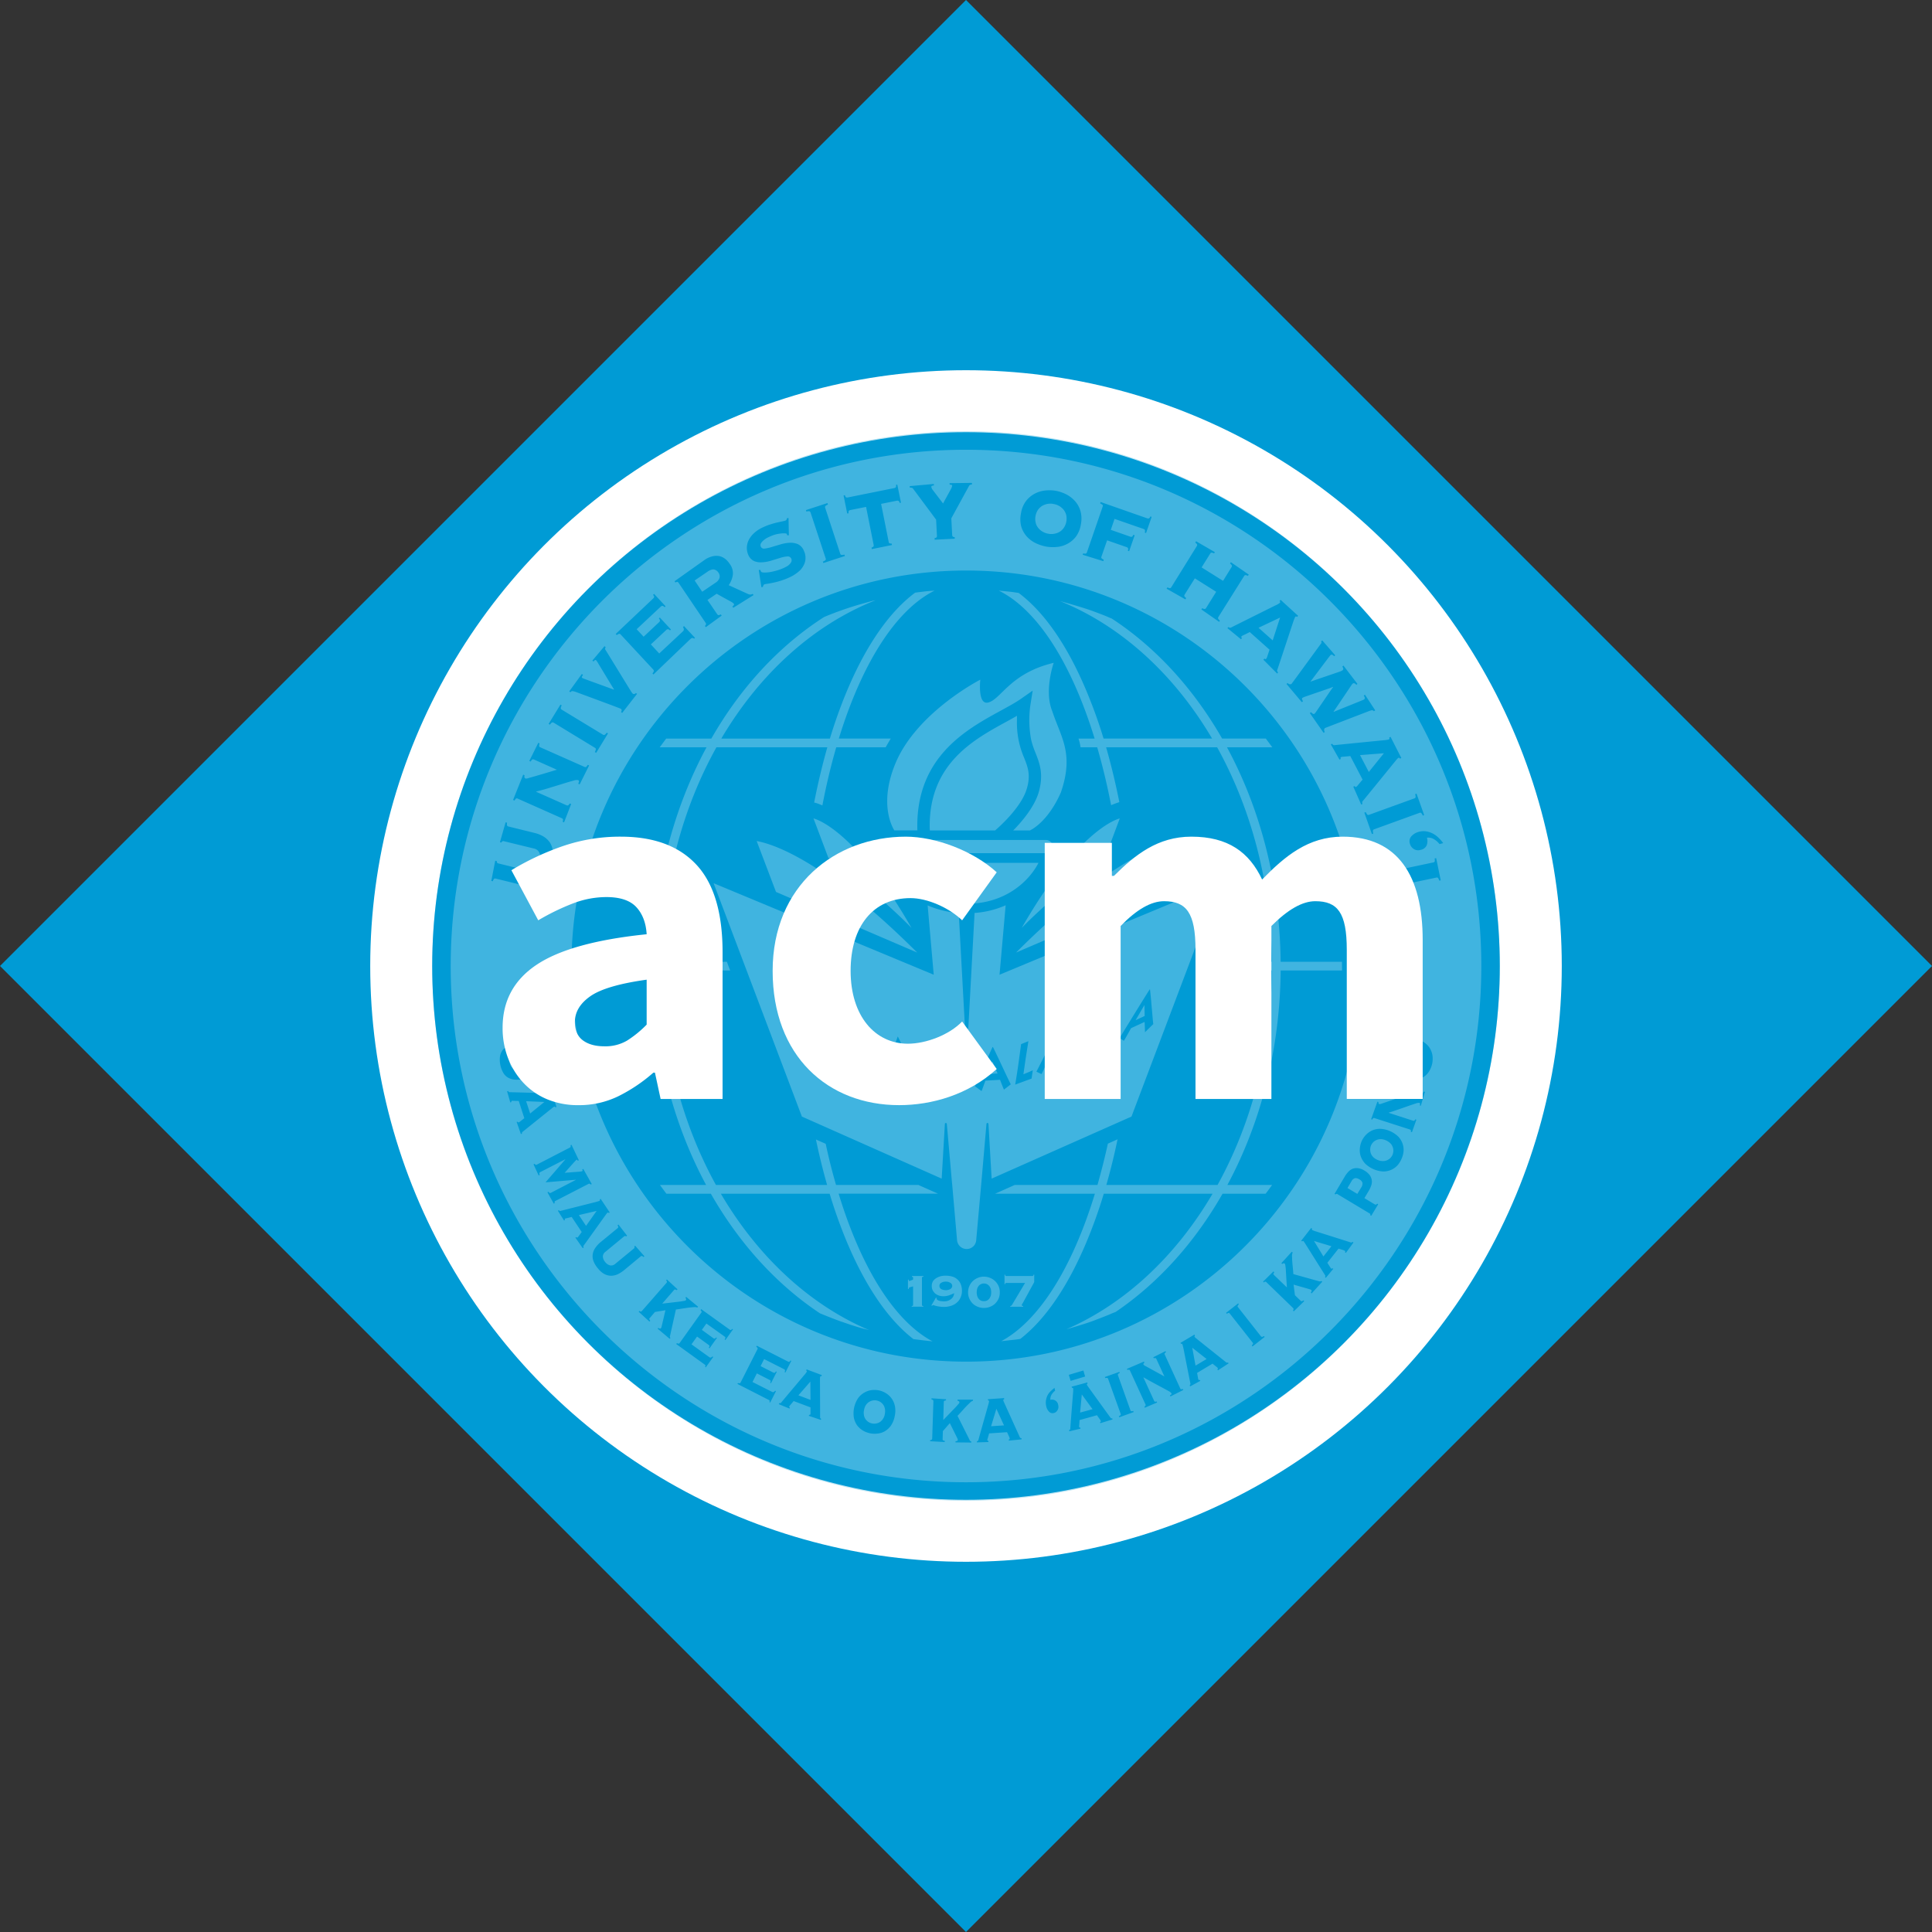 <svg xmlns="http://www.w3.org/2000/svg" viewBox="0 0 1000 1000"><rect x="0" y="0" width="1000" height="1000" fill="#333333" stroke="none"/><defs><style>.a{fill:#009bd5;}.b{fill:#fff;}.c{opacity:0.25;}</style></defs><title>Logo Small</title><rect class="a" x="146.447" y="146.447" width="707.107" height="707.107" transform="translate(-207.107 500) rotate(-45)"/><circle class="b" cx="500" cy="500" r="308.374"/><circle class="a" cx="500" cy="500" r="276.293"/><g class="c"><path class="a" d="M500.022,223.2c152.318,0,276.271,124.193,276.271,276.828,0,152.607-123.95,276.764-276.271,276.764-152.345,0-276.315-124.159-276.315-276.764,0-152.633,123.97-276.828,276.315-276.828"/><path class="b" d="M500.017,232.79c-147.06,0-266.735,119.86-266.735,267.247-.006,147.327,119.675,267.18,266.735,267.18,147.081,0,266.712-119.853,266.712-267.18C766.729,352.655,647.1,232.79,500.017,232.79Zm3.052,17.148.023.808a3.692,3.692,0,0,0-.825.161,1.131,1.131,0,0,0-.691.584L492.4,268.28l.446,8.679c.045.447.2.762.446.869a3.129,3.129,0,0,0,.869.227l.022.778-10.406.523-.044-.784a3.782,3.782,0,0,0,.846-.288,1.013,1.013,0,0,0,.379-.94l-.423-8.38L472.61,252.943a1.085,1.085,0,0,0-.78-.474,6.507,6.507,0,0,0-.935-.092l-.023-.759L483.35,250.5l.045.768a4.692,4.692,0,0,0-.869.154.509.509,0,0,0-.468.6,3.27,3.27,0,0,0,.579,1.388c.423.566,4.857,6.355,5.5,7.2.133-.35,3.609-6.577,4.01-7.386a6.186,6.186,0,0,0,.691-1.7.577.577,0,0,0-.535-.608,4.193,4.193,0,0,0-.78-.065l-.022-.771Zm-38.636.886,1.916,9.37-.691.127c-.133-.593-.312-.925-.579-1.041a1.142,1.142,0,0,0-.78-.136l-8.244,1.66,3.921,19.644c.067.486.268.746.6.818a3.791,3.791,0,0,0,.958.082l.156.753-10.45,2.115-.134-.778a2.379,2.379,0,0,0,.825-.439c.267-.171.356-.512.267-.98l-3.921-19.653-8.291,1.663a1.258,1.258,0,0,0-.627.407c-.207.208-.236.64-.109,1.241l-.735.118-1.885-9.36.7-.136c.162.619.332.98.6,1.105a1.206,1.206,0,0,0,.735.109l24.339-4.908v0a1.2,1.2,0,0,0,.646-.392,1.6,1.6,0,0,0,.111-1.248Zm79.456,2.95a21.181,21.181,0,0,1,2.786.292,20.838,20.838,0,0,1,5.347,1.877,15.779,15.779,0,0,1,4.5,3.551,13.088,13.088,0,0,1,2.763,5.187,14.779,14.779,0,0,1,.156,6.81,14.146,14.146,0,0,1-2.585,6.312,13.5,13.5,0,0,1-4.523,3.759,14.174,14.174,0,0,1-5.459,1.562,20.442,20.442,0,0,1-5.615-.261,22.558,22.558,0,0,1-5.392-1.831,15.044,15.044,0,0,1-4.479-3.434,13.455,13.455,0,0,1-2.807-5.145,15.026,15.026,0,0,1-.111-6.793,14,14,0,0,1,2.584-6.311,13.708,13.708,0,0,1,4.523-3.821,14.9,14.9,0,0,1,5.459-1.653,20.237,20.237,0,0,1,2.852-.1Zm25.758,6.05,24.265,8.5a1.361,1.361,0,0,0,.78-.008c.267-.092.535-.442.735-1.014l.669.234-2.9,8.355-.691-.243a1.83,1.83,0,0,0,.089-1.31,1.074,1.074,0,0,0-.557-.5l-15.151-5.265-1.939,5.68,10.2,3.563a1.216,1.216,0,0,0,.758-.016c.245-.082.468-.414.69-.989l.714.227-2.875,8.273-.691-.245c.223-.619.268-1.058.09-1.335a1.194,1.194,0,0,0-.557-.492l-10.25-3.565-2.9,8.373c-.178.468-.133.809.156,1.014a4.235,4.235,0,0,0,1.025.635l-.245.758L560.4,287.146l.245-.727a4.07,4.07,0,0,0,1.2.161.959.959,0,0,0,.757-.718l8.133-23.605a.851.851,0,0,0-.156-1.032,7.76,7.76,0,0,0-1.136-.666Zm-141.366.566.269.771a4.365,4.365,0,0,0-1.245.682.9.9,0,0,0-.178,1.04l7.76,23.657a.827.827,0,0,0,.818.693,4.752,4.752,0,0,0,1.361-.179l.261.736-11.161,3.634-.236-.735a4.46,4.46,0,0,0,1.25-.693.836.836,0,0,0,.178-1l-7.8-23.684c-.208-.456-.439-.717-.753-.726a4.905,4.905,0,0,0-1.429.2l-.234-.753Zm115.519.3a8.682,8.682,0,0,0-1.6.127,8.522,8.522,0,0,0-2.83,1.061,7.494,7.494,0,0,0-2.161,2.072,9.04,9.04,0,0,0-1.226,3.115,8.183,8.183,0,0,0,.045,3.3,6.327,6.327,0,0,0,1.248,2.736,7.677,7.677,0,0,0,2.272,2.028,8.72,8.72,0,0,0,2.919,1.105,8.157,8.157,0,0,0,3.231.036,7.7,7.7,0,0,0,2.808-1.041,6.723,6.723,0,0,0,2.161-2.1,8,8,0,0,0,1.248-3.081,9.245,9.245,0,0,0,0-3.32,7.57,7.57,0,0,0-1.27-2.739,8.762,8.762,0,0,0-2.251-2.009,8.411,8.411,0,0,0-3.03-1.1,7.174,7.174,0,0,0-1.56-.192Zm-135.664,7.433.183,8.947-.872-.025a2.2,2.2,0,0,1-.109-.323c-.027-.134-.062-.252-.091-.379-.116-.142-.421-.234-1-.278a10.568,10.568,0,0,0-1.988.073,18.068,18.068,0,0,0-2.642.45,16.968,16.968,0,0,0-2.817,1c-.349.143-.88.381-1.544.7a10.789,10.789,0,0,0-1.885,1.259,6.9,6.9,0,0,0-1.47,1.605,1.951,1.951,0,0,0-.083,1.876,1.836,1.836,0,0,0,2.01.909,21.6,21.6,0,0,0,3.565-.782c1.408-.439,2.95-.878,4.53-1.362a20.963,20.963,0,0,1,4.775-.853,9.42,9.42,0,0,1,4.282.717,6.3,6.3,0,0,1,3.133,3.49,8.029,8.029,0,0,1,.805,3.6,7.741,7.741,0,0,1-.9,3.75,10.093,10.093,0,0,1-2.83,3.508,20.48,20.48,0,0,1-5,3.043,35.229,35.229,0,0,1-4.105,1.544,38.408,38.408,0,0,1-3.928,1.023c-1.239.27-2.242.441-3.1.566a9.817,9.817,0,0,0-1.4.261,1.079,1.079,0,0,0-.522.566,4.877,4.877,0,0,0-.314.831l-.717.082-1.38-8.93.84.027c.036.1.065.171.1.269.044.118.089.252.151.406.163.412.684.612,1.553.648a16.393,16.393,0,0,0,3.051-.209,30.807,30.807,0,0,0,3.778-.878,23.54,23.54,0,0,0,3.572-1.328c.332-.154.756-.37,1.31-.667a5.462,5.462,0,0,0,1.489-1.082,4.612,4.612,0,0,0,1.036-1.4,2.179,2.179,0,0,0-.047-1.658,2,2,0,0,0-2.108-1.105,15.638,15.638,0,0,0-3.571.735c-1.447.43-2.917.889-4.53,1.384a19.544,19.544,0,0,1-4.758.9,9.192,9.192,0,0,1-4.24-.609,6.109,6.109,0,0,1-3.068-3.3,8.765,8.765,0,0,1-.708-3.233,9.252,9.252,0,0,1,.717-3.821,12.154,12.154,0,0,1,2.721-3.859,17.012,17.012,0,0,1,5.2-3.4,25.193,25.193,0,0,1,3.752-1.452c1.219-.386,2.375-.711,3.4-.936,1.049-.234,1.949-.43,2.658-.575a12.215,12.215,0,0,0,1.555-.412,1.05,1.05,0,0,0,.591-.6c.109-.252.171-.472.269-.662l.7-.047ZM619.09,280.152l9.693,5.628-.357.653a4.477,4.477,0,0,0-1.181-.383c-.312-.065-.6.095-.846.49l-4.457,7.145,11.119,6.964,4.389-7.115a.842.842,0,0,0,.045-1.027,4.018,4.018,0,0,0-.824-.849l.423-.673,9.247,6.422-.4.675a4.439,4.439,0,0,0-1.137-.406c-.356-.062-.646.109-.891.533l-13.257,21.114a.941.941,0,0,0-.067,1.04,2.912,2.912,0,0,0,.846.845l-.4.657-9.2-6.419.423-.653a3.694,3.694,0,0,0,1.114.414.948.948,0,0,0,.914-.523l5.214-8.374-11.052-6.963-5.258,8.365a1,1,0,0,0-.089,1.014,4.64,4.64,0,0,0,.869.853l-.424.653-9.715-5.535.424-.684a4.816,4.816,0,0,0,1.158.423c.335.054.6-.109.869-.523l13.169-21.232a.908.908,0,0,0,.089-1.014,4.09,4.09,0,0,0-.891-.84l.445-.675Zm-249.065,7.584a8.508,8.508,0,0,1,1.749.027c2.3.287,4.316,1.662,5.967,4.164a7.922,7.922,0,0,1,1.571,5.647,12.723,12.723,0,0,1-2.128,5.321l9.936,4.538a3.074,3.074,0,0,0,1.274.3,2.189,2.189,0,0,0,1.177-.357l.483.635-10.5,6.562-.488-.63a1.879,1.879,0,0,0,.675-.653.6.6,0,0,0,.052-.827,5.875,5.875,0,0,0-1.42-1.032c-.86-.474-7.212-3.95-7.419-4.119l-4.764,3.215,5.009,7.368c.278.386.546.564.878.482a3.187,3.187,0,0,0,1.031-.37l.439.633-8.237,5.991-.422-.644a2.658,2.658,0,0,0,.475-.648.915.915,0,0,0-.163-1l-13.926-20.62c-.287-.4-.539-.583-.853-.53a2.7,2.7,0,0,0-.842.3l-.424-.648,15.455-10.972A11.639,11.639,0,0,1,370.025,287.736Zm-1.06,7a6.36,6.36,0,0,0-2.835,1.227l-6.588,4.5,3.921,5.831,6.963-4.726a4.687,4.687,0,0,0,1.977-2.4,3.238,3.238,0,0,0-.566-2.827,3.616,3.616,0,0,0-2.146-1.549A2.189,2.189,0,0,0,368.965,294.731Zm131.185.57c112.88,0,204.391,91.674,204.391,204.753,0,113.058-91.511,204.725-204.391,204.725S295.774,613.112,295.774,500.054c0-113.079,91.508-204.753,204.376-204.753Zm-16.377,10.392s-1.871.127-3.342.252c-1.537.118-6.751.8-6.751.8-13.191,9.817-25.245,26.978-35.2,50.624a259.676,259.676,0,0,0-8.93,24.911h-56.2c19.724-33.421,47.547-58.842,79.811-71.585l-1.4.261c-1.85.5-7.131,1.99-7.131,1.99a175.369,175.369,0,0,0-18.059,6.4c-23.233,14.871-43.273,36.507-58.331,62.846-.029.029-.031.06-.049.087H344.82l-3.369,4.518h24.24C348.55,418.563,338.3,456.739,337.944,497.8H305.357v4.523h32.569c.3,41.043,10.439,79.212,27.552,111.008h-23.9s3.14,4.3,3.347,4.523h23.012c14.682,25.757,34.074,47.059,56.518,61.943,0,0,8.191,3.364,11.638,4.479,0,0,6.876,2.451,10.871,3.431,1.515.356,3.008.8,3.008.8-31.034-13.168-57.772-38.146-76.861-70.655h56.306a260.364,260.364,0,0,0,9.064,25.334c9.753,23.084,21.429,40,34.308,49.933,0,0,4.055.535,7.263.892l2.63.267c-19.764-10.472-36.988-38.28-48.606-76.426h51.458l-10.183-4.523H432.737q-2.988-10.194-5.356-21.3l-5.054-2.228c1.687,8.155,3.634,15.976,5.789,23.53H370.573c-17.444-31.6-27.809-69.787-28.159-111.008h35.519l-1.7-4.523H342.447c.368-41.221,10.809-79.446,28.38-111.008h57.4q-3.891,13.677-6.827,28.592a20.947,20.947,0,0,1,2.511.769l1.758.735c2.01-10.57,4.425-20.628,7.172-30.1h25.6c.936-1.751,2.629-4.518,2.629-4.518H434.181c11.869-38.644,29.405-66.6,49.592-76.585Zm33.2,0c20.187,9.989,37.723,37.933,49.6,76.585h-8.355a24.8,24.8,0,0,1,1.069,4.518h8.623c2.741,9.423,5.147,19.437,7.2,29.954,0,0,2.139-.88,3.342-1.259l.914-.312q-2.942-14.809-6.841-28.383h57.465c17.491,31.562,27.941,69.787,28.365,111.008h-34l-1.694,4.523h35.7c-.335,41.221-10.74,79.412-28.164,111.008H572.633c2.183-7.6,4.122-15.442,5.815-23.641l-5.013,2.25c-1.627,7.42-3.454,14.572-5.392,21.391H525.2l-10.138,4.523h51.649C555.1,655.893,537.94,683.611,518.243,694.2c0,0,4.835-.557,6.217-.691,1.359-.111,3.654-.49,3.654-.49,12.79-9.938,24.421-26.805,34.113-49.822a254.873,254.873,0,0,0,9.091-25.334h56.306c-18.85,32.108-45.12,56.885-75.669,70.165,0,0,8.4-2.34,13.592-4.256,0,0,8.2-3.075,10.183-4.055l1.716-.646c21.97-14.907,40.931-35.9,55.348-61.208h22.281c.78-.936,3.365-4.523,3.365-4.523H635.289c17.112-31.8,27.228-69.965,27.585-111.008h31.774L694.6,497.8H662.852c-.424-41.065-10.562-79.241-27.764-111.008h23.463l-3.364-4.518H632.571c-14.84-25.9-34.426-47.284-57.131-62.12,0,0-1.515-.579-2.362-.982-.935-.468-7.286-2.821-7.286-2.821-6.194-2.279-17.223-5.256-17.223-5.256,31.84,12.841,59.291,38.081,78.81,71.179H571.207a253.554,253.554,0,0,0-8.98-24.911c-9.893-23.53-21.813-40.615-34.96-50.46,0,0-2.094-.325-3.453-.512C522.477,306.232,516.973,305.693,516.973,305.693ZM338.552,307.4l5.949,6.406-.521.5c-.412-.484-.831-.736-1.11-.7a1.169,1.169,0,0,0-.757.278l-12.583,11.8,3.61,3.882,8.093-7.607a.956.956,0,0,0,.345-.693c.054-.315-.136-.673-.548-1.13l.5-.484,5.771,6.192-.544.475a1.388,1.388,0,0,0-1.036-.626,1.1,1.1,0,0,0-.735.256l-8.113,7.594,4.345,4.692L353.5,326.765c.584-.539.588-1.263.031-2.206l.5-.5,5.695,6.1-.457.4a1.584,1.584,0,0,0-1.156-.329,3.239,3.239,0,0,0-.854.608l-19.053,18.282-.492-.557a3.114,3.114,0,0,0,.628-.987c.178-.323.082-.637-.2-1l-16.874-18.153a.883.883,0,0,0-1-.325,5.758,5.758,0,0,0-1.041.613l-.53-.575,19.5-18.47a1.131,1.131,0,0,0,.361-.672c.089-.288-.145-.656-.539-1.077Zm324.288,3.077,9.047,8.255-.49.582c-.446-.305-.758-.321-1-.025q-.1.147-.735,1.723c-.357,1.014-8.156,24.632-8.557,25.78a.726.726,0,0,0,0,.675,1.586,1.586,0,0,0,.446.593l-.512.566-7.108-7.151.512-.583c.089.053.245.14.379.238.178.1.356.038.579-.187a2.92,2.92,0,0,0,.4-.751c.134-.361,1.181-3.581,1.315-3.9l-10.25-9.149c-.245.19-3.141,1.571-3.5,1.74a1.926,1.926,0,0,0-.713.462c-.2.225-.245.423-.111.583a1.658,1.658,0,0,0,.312.366l-.535.566-7-5.735.513-.584a1.776,1.776,0,0,0,.646.343.87.87,0,0,0,.691-.056c2.874-1.461,21.234-10.6,22.816-11.384a11.4,11.4,0,0,0,2.451-1.383c.268-.279.223-.631-.111-1l.512-.582Zm-.267,9.169-11.163,5.287,7.331,6.533Zm21.836,11.845,6.707,7.712-.6.465a3.191,3.191,0,0,0-.824-.717.894.894,0,0,0-1.047.151c-.156.1-10.049,13.289-10.317,13.639l.045.076c.423-.216,14.26-4.876,15.018-5.163a6.145,6.145,0,0,0,1.448-.671.934.934,0,0,0,.423-1,2.782,2.782,0,0,0-.468-.969l.58-.5,7.241,9.479-.6.483a2.286,2.286,0,0,0-.869-.753.9.9,0,0,0-1.048.161,7.317,7.317,0,0,0-.846,1.123c-.468.682-8.8,13.093-9,13.333l.089.118c.423-.225,15.4-6.2,15.642-6.361a1.013,1.013,0,0,0,.423-.989,2.707,2.707,0,0,0-.535-1.048l.624-.483,5.3,8.068-.646.483a1.362,1.362,0,0,0-1.136-.5c-.334.071-.713.191-1.226.352-.379.153-22.838,8.777-22.972,8.848a1.489,1.489,0,0,0-.089,2.019l-.624.474L677.97,369.1l.624-.488c.757.844,1.381,1.114,1.738.871a7.436,7.436,0,0,0,.98-1.219c.468-.655,7.063-10.365,7.6-11.109.512-.745.891-1.268,1.114-1.538l-.067-.087c-.334.136-.913.379-1.738.693-.913.314-11.943,4.1-12.7,4.37a6.589,6.589,0,0,0-1.382.644c-.223.133-.267.378-.178.684a4.462,4.462,0,0,0,.468,1.047l-.624.457-7.932-9.43.646-.457a1.564,1.564,0,0,0,1.916.5c.156-.1,15.085-20.621,15.241-20.809a.934.934,0,0,0,.312-.71,1.162,1.162,0,0,0-.2-.544l.624-.479Zm-371.525,2.963.63.506a1.45,1.45,0,0,0-.3.762,1.135,1.135,0,0,0,.247.769c.3.379,12.144,19.788,12.817,20.811a11.518,11.518,0,0,0,1.219,1.716.983.983,0,0,0,.9.182,1.319,1.319,0,0,0,.737-.5l.591.448L322.048,369l-.63-.483a1.2,1.2,0,0,0,.343-.8.977.977,0,0,0-.388-.835c-.036-.018-.807-.361-2.072-.827-1.192-.494-19.67-7.324-20.927-7.781a7.766,7.766,0,0,0-2.21-.565,1.044,1.044,0,0,0-.562.251,1.991,1.991,0,0,0-.319.361l-.626-.494,6.507-8.967.608.475a8.757,8.757,0,0,0-.508.767.524.524,0,0,0,.109.8,8.38,8.38,0,0,0,1.234.53c.738.306,14.871,5.41,15.168,5.537l.064-.087c-.8-1.265-7.386-12.172-8.077-13.3a12.61,12.61,0,0,0-1.2-1.836.562.562,0,0,0-.787.051,2.44,2.44,0,0,0-.532.62l-.644-.484,6.29-7.469Zm232.509,8.626c-22.9,5.447-27.384,19.249-34.113,20.577-5.347,1.058-3.877-11.863-3.877-11.863s-32.442,16.591-43.694,42.779c-9.626,22.64-.78,35.24-.78,35.24l11.9.009c-1.158-37.745,25.223-52.175,42.937-61.867,3.944-2.161,7.71-4.191,10.562-6.165l6.194-4.328-1.2,7.46a55.24,55.24,0,0,0,.379,17.87,44.631,44.631,0,0,0,2.295,6.937c2.072,5.276,4.233,10.73,1.782,19.857-2.117,7.736-8.556,15.4-13.347,20.254h8.6s8.957-3.679,16.021-19.528c7.063-20.325.044-28.645-4.39-42.186-4.367-10.519.735-25.046.735-25.046Zm-255.3,21.608.652.4a6.061,6.061,0,0,0-.492,1.31.932.932,0,0,0,.51.922l21.29,12.926a.872.872,0,0,0,1.039.027,5.005,5.005,0,0,0,.953-1.059l.644.415-6.1,10.022-.693-.388a4.824,4.824,0,0,0,.505-1.345.841.841,0,0,0-.505-.887l-21.284-12.953c-.441-.231-.773-.249-1.032-.033a3.715,3.715,0,0,0-.918,1.041l-.7-.384Zm236.3,5.818c-1.76,1.005-3.676,2.052-5.57,3.1-16.89,9.225-39.617,21.629-39.617,53.837,0,.789.044,1.582.067,2.389l33.779.018c1.671-1.429,13.859-12.061,16.51-21.952a21.163,21.163,0,0,0,.914-6c0-3.67-1.136-6.516-2.451-9.818a45.429,45.429,0,0,1-3.654-19.166C526.365,372.059,526.365,371.259,526.387,370.506ZM719.748,381.4l5.57,10.922-.646.348c-.312-.412-.624-.557-.958-.37a10.427,10.427,0,0,0-1.248,1.368c-.713.842-16.4,20.174-17.179,21.063a.809.809,0,0,0-.223.635,1.812,1.812,0,0,0,.178.717l-.69.348-4.078-9.22v0l.646-.374a2.177,2.177,0,0,0,.29.383c.111.161.312.165.6.029a2.522,2.522,0,0,0,.6-.548c.268-.3,2.429-2.934,2.674-3.177l-6.373-12.2c-.311.072-3.542.33-3.9.375a1.985,1.985,0,0,0-.8.16c-.312.145-.379.334-.334.521a1.472,1.472,0,0,0,.134.442l-.691.365-4.479-7.877.691-.349a1.63,1.63,0,0,0,.468.561.947.947,0,0,0,.646.183c3.231-.35,23.663-2.371,25.4-2.54a16.127,16.127,0,0,0,2.808-.415c.334-.178.378-.5.2-1Zm-441.134,3.088.671.305a4.31,4.31,0,0,0-.232,1.219.876.876,0,0,0,.626.8l22.779,10.1a.843.843,0,0,0,1.014-.047,2.881,2.881,0,0,0,.726-.974l.736.294-4.891,9.8-.744-.31a5.128,5.128,0,0,0,.347-1.058.666.666,0,0,0-.408-.842,4.822,4.822,0,0,0-2.46.3c-1.345.35-3.019.844-4.946,1.437-1.976.619-4.245,1.312-6.693,2.05-2.407.78-4.992,1.5-7.612,2.123l.083.179,15.579,6.927a1.031,1.031,0,0,0,1.032-.042,4.253,4.253,0,0,0,.675-.889l.726.323-3.665,9.478-.736-.345a3.781,3.781,0,0,0,.21-1.056c0-.314-.236-.555-.666-.762L268,413.376a.86.86,0,0,0-1.032.063,4.032,4.032,0,0,0-.668.933l-.729-.325,5.241-13.1.691.324a3.81,3.81,0,0,0-.083.877.918.918,0,0,0,.8.854,5.282,5.282,0,0,0,1.649-.37c.987-.243,2.226-.608,3.777-1.067,1.491-.448,3.186-.914,5.053-1.489,1.9-.546,3.69-1.114,5.557-1.662l-11.845-5.274a1.012,1.012,0,0,0-1.053.062,5.153,5.153,0,0,0-.671.979l-.727-.306Zm437.7,5.392-12.366.958,4.546,8.735,7.82-9.693Zm16.89,20.929,3.944,11.072-.735.27a3.758,3.758,0,0,0-.691-1.232.859.859,0,0,0-1.047-.17L711.3,429.23c-.468.171-.691.452-.691.8a4.647,4.647,0,0,0,.223,1.388l-.735.27-3.922-11.077.758-.278a4.211,4.211,0,0,0,.713,1.25.837.837,0,0,0,1,.151l23.418-8.489a.854.854,0,0,0,.668-.771,5.973,5.973,0,0,0-.245-1.419l.713-.248Zm-312.145,12.8,7.694,20.386c12,7.776,32.322,25.222,43.04,36.3C445.859,434.994,426.382,425.043,421.061,423.608Zm158.533,0c-5.3,1.435-24.778,11.386-50.758,56.682,10.74-11.074,31.083-28.52,43.137-36.3ZM261.7,425.636l.736.187a6.565,6.565,0,0,0-.043,1.219.916.916,0,0,0,.745.739l13.52,3.338a16.858,16.858,0,0,1,4.661,1.867,11.286,11.286,0,0,1,3.374,3.2,11.13,11.13,0,0,1,1.526,4.791,20.367,20.367,0,0,1-.613,6.6,19.686,19.686,0,0,1-2.468,6.172,10.325,10.325,0,0,1-3.635,3.5,9.581,9.581,0,0,1-4.42,1.292,16.508,16.508,0,0,1-4.965-.467l-13.536-3.32c-.456-.09-.8-.023-.987.289a4.441,4.441,0,0,0-.552,1.092l-.74-.178,2.028-10.45.8.178a1.5,1.5,0,0,0,.092.668c.082.29.365.491.831.58l15.412,3.788a3.872,3.872,0,0,0,3.842-.758,7.475,7.475,0,0,0,2.009-3.922,7.639,7.639,0,0,0-.015-4.418,3.992,3.992,0,0,0-3.017-2.451l-15.4-3.75a1.011,1.011,0,0,0-.987.143,2.831,2.831,0,0,0-.41.548l-.718-.179Zm474.579,4.6a8.66,8.66,0,0,1,1.894.078,10.975,10.975,0,0,1,3.5,1.166,12.248,12.248,0,0,1,2.941,2.181A21.473,21.473,0,0,1,747,436.4l-1.894.5a10.813,10.813,0,0,0-2.785-2.477,5.744,5.744,0,0,0-3.743-.842,6.282,6.282,0,0,1-.089,3.85,4.228,4.228,0,0,1-3.12,2.451,4.182,4.182,0,0,1-3.543-.406,4.653,4.653,0,0,1-2.049-2.745,3.888,3.888,0,0,1,.757-3.895,7.845,7.845,0,0,1,3.721-2.255,9.965,9.965,0,0,1,2.028-.352Zm-277.14,4.548a3.409,3.409,0,0,0,0,6.818H541.47a3.409,3.409,0,1,0,0-6.818Zm-67.492.53,10.014,26.353,73.075,31.373C432.387,450.745,404.811,437.732,391.647,435.31Zm217.336,0c-13.124,2.422-40.708,15.435-83.066,57.726L599,461.663Zm134.381,8.862,2.362,11.5-.78.134a4.621,4.621,0,0,0-.534-1.27.812.812,0,0,0-1-.29l-24.332,5.1c-.49.089-.757.334-.8.69a3.864,3.864,0,0,0,.022,1.426l-.757.156L715.178,450.1l.78-.156a9.937,9.937,0,0,0,.49,1.314.876.876,0,0,0,1,.312l24.376-5.169a.9.9,0,0,0,.824-.669,5.448,5.448,0,0,0-.089-1.4ZM463.4,446.6c3.832,9.069,16.51,21.19,36.92,21.19,20.477,0,32.576-12.121,37.211-21.19Zm-94.043,10.54c3.427,9.068,45.081,119.118,45.691,120.789l72.371,32.13,1.649-28.32a.507.507,0,0,1,.468-.49.536.536,0,0,1,.535.49l2.7,30.7h.022l2.562,29.3a4.991,4.991,0,0,0,4.969,4.746,4.926,4.926,0,0,0,4.969-4.724l2.629-29.323,2.674-30.7a.515.515,0,0,1,.513-.49.531.531,0,0,1,.512.49l1.649,28.32,72.393-32.13c.624-1.671,42.224-111.721,45.633-120.789L517.361,504.511l3.164-35.941a47.639,47.639,0,0,1-16.088,3.966l-3.23,59.381a.874.874,0,0,1-1.738,0l-3.231-59.381a48.44,48.44,0,0,1-16.088-3.9l3.142,35.874L369.352,457.14Zm225.87,54.924c.557,4.345,1.4,15.954,1.716,17.982l-4.3,4.233c0-1.2-.133-4.924-.222-5.325l-7,3.231c-.4.757-2.763,5.035-3.7,6.528l-2.206-1.381c1.538-2.63,12.991-21.235,15.553-25.2l.156-.067Zm-190.68.268.134.044c1.481,2.362,7.988,13.28,9.414,15.464.124-1.382.63-9.114.8-11.386l.163.044c1.633,3.008,11.729,22.817,12.563,24.287h0l-2.6.513c-.771-1.538-6.306-13.013-7.184-14.639h-.018c0,1.136-.325,6.662-.639,9.715l-.127-.067c-2.155-3.343-7.779-12.367-8.552-13.614,0,.735.784,10.071.945,12.344l-3.969-3.521c-.053-2.161-.86-15.753-.922-19.184Zm22.856,5.236,9.279,3.877.978,4.011-9.37-3.922-.887-3.966Zm149.843,2.584c.156,3.276.334,16.556.4,18.628l-3.788,3.476c0-2.184.134-11.275.111-11.988-.735,1.181-5.86,10.049-7.91,13.325l-.089.044c-.535-2.919-1.248-8.311-1.292-9.425h-.045c-.78,1.6-5.682,12.834-6.372,14.327l-2.674-.468c.668-1.448,9.782-21.167,11.208-24.108l.178-.067c.334,2.228,1.359,10.071,1.537,11.43,1.27-2.116,7.264-12.879,8.6-15.129l.134-.045Zm15.129.045c-.824,1.359-3.766,6.462-4.59,7.843l4.679-2.161c0-1.181-.089-4.858-.089-5.682Zm-159.31,5.392.152.067c2.163,3.454,11.675,19.675,13.079,21.925l-2.569,1.27c-.738-1.381-2.667-5.08-3.008-5.726l-6.9-2.785c-.091.334-.7,3.565-.911,4.634l-3.886-3.721C429.586,539.538,431.928,529.377,433.06,525.589Zm12.228,3.766,4.345,1.827c.089.668,1.092,6.551,1.783,10.272l1.314,6.929c.6.246,2.028.981,4.056,1.761l.824,4.255c-.512-.222-7-3.386-8.4-3.966-.156-1.493-1.4-8.155-1.56-8.846l-.735-3.921c-.045-.446-1.493-7.71-1.627-8.311Zm103.454,1.626c1.4,3.967,4.457,14.684,5.192,16.511l-3.766,4.055c-.312-1.136-1.114-4.545-1.27-4.924l-6.952,3.186c-.289.691-2.116,4.724-2.852,6.15l-2.651-1.27c1.248-2.384,10.116-19.964,12.166-23.663l.133-.045ZM435,532.652c-.127.736-.675,3.967-.845,4.947l4.657,1.961C438.12,538.312,435.674,533.923,435,532.652ZM278.862,536.2l1.277,7.2-.6.134a2.156,2.156,0,0,0-.279-.423c-.124-.134-.367-.156-.708-.09l-11.972,2.541a3.167,3.167,0,0,0-2.5,1.648,4.625,4.625,0,0,0-.249,3.031,4.852,4.852,0,0,0,1.479,2.7,3.141,3.141,0,0,0,2.881.512l12.008-2.518c.376-.089.559-.2.639-.4a1.307,1.307,0,0,0,.123-.467l.584-.112,1.74,7.063-.626.112a2.5,2.5,0,0,0-.332-.758c-.152-.223-.386-.267-.754-.2l-11.082,2.362a15.317,15.317,0,0,1-3.835.289,8.235,8.235,0,0,1-3.4-.891,6.756,6.756,0,0,1-2.62-2.406,13.612,13.612,0,0,1-1.654-4.256,13.3,13.3,0,0,1-.171-4.546,7.22,7.22,0,0,1,1.41-3.253,8.666,8.666,0,0,1,2.747-2.228,18.026,18.026,0,0,1,3.626-1.248l11.045-2.384c.376-.045.61-.2.639-.446a2.5,2.5,0,0,0,.034-.846Zm185.767.379.156.045c1.938,3.832,10.428,21.68,11.631,24.175l-2.607,1.226c-.691-1.493-2.406-5.593-2.7-6.261l-6.863-3.3c-.156.334-.958,3.788-1.292,4.924l-3.677-4.122c.713-1.872,3.922-12.656,5.348-16.689Zm265.041.8a13.521,13.521,0,0,1,2.763.29,11.684,11.684,0,0,1,4.835,1.983,9.31,9.31,0,0,1,2.941,3.142,10.157,10.157,0,0,1,1.27,3.788,13.6,13.6,0,0,1-.156,3.832,13.217,13.217,0,0,1-1.337,3.632,9.359,9.359,0,0,1-2.607,3.008,10.457,10.457,0,0,1-3.966,1.8,12.256,12.256,0,0,1-5.236-.067,13,13,0,0,1-4.813-1.961,10.525,10.525,0,0,1-2.985-3.164,10.317,10.317,0,0,1-1.36-3.81,14.028,14.028,0,0,1,.112-3.877,11.568,11.568,0,0,1,1.448-3.61,9.564,9.564,0,0,1,2.629-2.985,10.12,10.12,0,0,1,3.966-1.783,11.46,11.46,0,0,1,2.5-.223Zm-182.465,1.137c-.646,1.336-2.9,6.082-3.5,7.419l4.7-2.116C548.185,542.724,547.361,539.315,547.205,538.513Zm-14.906.4c-.112.69-1.092,6.751-1.627,10.45l-.958,6.684c.512-.223,3.03-1.2,4.857-2.072l-.624,4.278c-.445.2-7.241,2.652-8.489,3.142.312-1.6,1.27-7.932,1.382-8.668l.557-3.944c.044-.49,1.091-7.8,1.114-8.333Zm-18.539,3.008h.178c2.5,4.946,8,17.045,9.247,19.318l-3.542,2.741c-.6-1.337-1.828-4.635-2.05-5.081l-7.554.446c-.223.6-1.47,4.167-1.983,5.392l-3.409-2.5C505.583,560.193,512.223,545.108,513.76,541.922Zm-30.013.579h.2c1.137,2.518,5.036,10.918,5.7,12.455.892-1.738,4.858-10.227,5.749-12.1h.2c1.292,3.588,5.86,17.425,6.573,19.7l-3.632,2c-.691-2.317-3.476-11.854-3.766-12.634-.49.958-4.011,8.133-5.437,10.718h-.133c-1.649-3.32-4.278-9.336-4.769-10.54h-.044c-.379,1.4-2.808,10.406-3.186,11.7l-3.231-2.25C478.354,560.326,482.922,545.019,483.747,542.5Zm246.324.156a5.236,5.236,0,0,0-1.2.067,5.622,5.622,0,0,0-2.139.8,5.077,5.077,0,0,0-1.515,1.493,5.786,5.786,0,0,0-.825,2,4.533,4.533,0,0,0,0,2.184,6.719,6.719,0,0,0,.825,1.983,5.233,5.233,0,0,0,1.6,1.515,7.18,7.18,0,0,0,2.429.936,7.57,7.57,0,0,0,2.54.067,5.15,5.15,0,0,0,2.072-.78,4.752,4.752,0,0,0,1.537-1.515,4.658,4.658,0,0,0,.869-1.983,6.1,6.1,0,0,0,0-2.206,5.674,5.674,0,0,0-2.473-3.476,5.675,5.675,0,0,0-2.384-.914,7.378,7.378,0,0,0-1.337-.178Zm-264.038,1.582c-.134.78-.981,4.256-1.226,5.325l4.59,2.228C468.8,550.456,466.679,545.6,466.033,544.239Zm47.727,5.192c-.468,1.136-2.05,5.325-2.5,6.506l5.08-.312C515.832,554.377,514.072,550.322,513.76,549.431Zm202.719,8.957.58.2a2.538,2.538,0,0,0-.045.8c.022.222.223.4.579.512l18.2,5.86c.357.134.58.089.713-.089a1.848,1.848,0,0,0,.446-.691l.6.156-2.139,7.175-.557-.134a1.879,1.879,0,0,0,.156-.735.52.52,0,0,0-.379-.6,4.1,4.1,0,0,0-1.894.335c-.936.289-2.206.735-3.587,1.2-1.493.535-8.445,2.986-10.361,3.52l.044.112,12.522,4.055c.357.111.624.111.758-.067a1.385,1.385,0,0,0,.423-.668l.58.223-2.3,6.484-.557-.2a4.093,4.093,0,0,0,0-.735c-.045-.2-.223-.4-.6-.513l-18.2-5.86c-.334-.089-.6-.089-.758.067a3.822,3.822,0,0,0-.4.691l-.6-.179,3.23-9.068.557.156a3.106,3.106,0,0,0,.023.646.6.6,0,0,0,.6.446,3.613,3.613,0,0,0,1.137-.29c.757-.245,9.135-3.12,10.472-3.587l-9.4-3.053a.69.69,0,0,0-.78.089,1.954,1.954,0,0,0-.445.713l-.557-.223,1.938-6.751Zm-453.433,6.306a.889.889,0,0,0,.27.423.531.531,0,0,0,.421.2c2.513.044,17.364.467,18.665.512a15.708,15.708,0,0,0,2.22-.045c.263-.089.356-.289.274-.668l.548-.134,2.6,7.977-.584.178c-.145-.312-.35-.423-.626-.334a8.528,8.528,0,0,0-1.132.825c-.646.49-14.559,11.675-15.268,12.255a.768.768,0,0,0-.278.378.668.668,0,0,0,.065.513l-.609.2-2.2-6.239.548-.156a.824.824,0,0,0,.143.246c.082.133.216.178.456.089a3.62,3.62,0,0,0,.557-.335c.208-.178,2.075-1.671,2.282-1.782l-2.89-8.935c-.314,0-2.567-.067-2.9-.089a2.652,2.652,0,0,0-.626.022c-.207.089-.334.178-.334.312a.512.512,0,0,0,.1.312l-.608.223-1.671-5.771.583-.178Zm9.269,5.28,2.093,6.373,7.35-5.972-9.443-.4Zm442.047,14.3a14.457,14.457,0,0,1,9.47,4.122,10.231,10.231,0,0,1,2.184,3.7,9.7,9.7,0,0,1,.445,3.966,11.768,11.768,0,0,1-1.025,3.721,12.337,12.337,0,0,1-2,3.276,9.834,9.834,0,0,1-3.186,2.362,10.207,10.207,0,0,1-4.167.935,14.6,14.6,0,0,1-9.514-4.122,11.032,11.032,0,0,1-2.251-3.721,10.022,10.022,0,0,1-.467-3.988,12.431,12.431,0,0,1,.913-3.766,11.581,11.581,0,0,1,2.117-3.231,10.7,10.7,0,0,1,3.231-2.361,10.524,10.524,0,0,1,4.255-.892Zm.558,5.348a5.773,5.773,0,0,0-2.184.334,6.192,6.192,0,0,0-1.872,1.136,6.821,6.821,0,0,0-1.247,1.805,5.993,5.993,0,0,0-.023,4.256,6.2,6.2,0,0,0,1.248,1.827A7.51,7.51,0,0,0,713,600.367a7.282,7.282,0,0,0,2.474.6,5.75,5.75,0,0,0,2.183-.312,6.2,6.2,0,0,0,1.85-1.114,6.124,6.124,0,0,0,1.247-1.782,5.973,5.973,0,0,0,.446-2.184,4.864,4.864,0,0,0-.423-2.072,4.7,4.7,0,0,0-1.248-1.85,7.573,7.573,0,0,0-2.139-1.4A6.959,6.959,0,0,0,714.92,589.627Zm-419.1,2.919,3.79,7.977-.524.289c-.142-.156-.232-.334-.312-.423a.288.288,0,0,0-.379-.089c-.089.089-.465.423-1.067,1.092-.608.623-4.862,5.436-5.06,5.659.862-.089,7.177-.535,7.85-.624a3.084,3.084,0,0,0,1.241-.245.326.326,0,0,0,.2-.334,3.027,3.027,0,0,0-.2-.513l.557-.289,4.369,7.8-.53.268a1.821,1.821,0,0,0-.457-.357c-.171-.156-.385-.111-.735.045l-17.034,8.779a.758.758,0,0,0-.493.579,2,2,0,0,0,.1.579l-.5.268-3.278-5.86.531-.29a2.1,2.1,0,0,0,.519.557.676.676,0,0,0,.735-.022l12.917-6.685-.036-.067-15.653,1.337,10.239-11.854-.043-.066-12.916,6.617c-.341.2-.484.4-.484.646a2.8,2.8,0,0,0,.187.825l-.543.267-2.659-5.748.54-.29a5.081,5.081,0,0,0,.447.468.7.7,0,0,0,.771-.045l16.99-8.779c.314-.133.482-.334.482-.557a1.753,1.753,0,0,0-.087-.668l.528-.245Zm407,12.1a8.229,8.229,0,0,1,3.453,1.27,9.319,9.319,0,0,1,2.741,2.406,6.064,6.064,0,0,1,1.025,2.629,5.929,5.929,0,0,1-.29,2.63,14.806,14.806,0,0,1-1.2,2.651l-2.34,3.922,5.326,3.208c.356.179.624.223.78.089a1.965,1.965,0,0,0,.534-.445l.491.356-3.588,5.927-.512-.312a1.6,1.6,0,0,0,.044-.423c0-.178-.156-.4-.534-.579l-16.378-9.827a.851.851,0,0,0-.779-.156c-.156.134-.29.2-.357.268l-.49-.312,5.392-9.113a14.745,14.745,0,0,1,1.76-2.318,6.443,6.443,0,0,1,2.206-1.559A6.273,6.273,0,0,1,702.821,604.645Zm-1.048,5.147a1.849,1.849,0,0,0-.49.044,2.976,2.976,0,0,0-1.716,1.515l-2.116,3.566,5.1,3.052,2.006-3.3a3.7,3.7,0,0,0,.668-2.428,3.08,3.08,0,0,0-1.6-1.783,3.913,3.913,0,0,0-1.85-.668Zm-390.866,10.74,4.684,7.018-.483.312a.489.489,0,0,0-.718-.156,8.051,8.051,0,0,0-.853,1.092c-.522.669-10.889,15.218-11.455,15.931a.5.5,0,0,0-.105.468,1.57,1.57,0,0,0,.127.491l-.479.356-3.8-5.437.5-.334a.789.789,0,0,0,.218.268c.1.066.214.066.421-.067.125-.045.234-.223.439-.468.172-.245,1.553-2.139,1.7-2.318l-5.2-7.8c-.252.089-2.453.646-2.767.691a2.092,2.092,0,0,0-.593.178c-.187.134-.283.29-.247.4a1.628,1.628,0,0,1,.1.312l-.423.312-3.2-5.058.488-.357a1.612,1.612,0,0,0,.39.357.662.662,0,0,0,.506.044c2.386-.623,16.8-4.233,18.055-4.567,1.221-.335,1.956-.557,2.081-.624a.513.513,0,0,0,.127-.736l.494-.311Zm-2.092,6.238-9.191,2.14,3.717,5.592Zm11.3,7.064,4.461,5.748-.483.4a.783.783,0,0,0-.439-.222c-.181-.067-.412.044-.709.267l-9.5,7.843a3.143,3.143,0,0,0-1.406,2.563,4.886,4.886,0,0,0,1.21,2.807,4.7,4.7,0,0,0,2.493,1.716,3.182,3.182,0,0,0,2.812-.869l9.483-7.8c.288-.2.415-.445.379-.624a1.729,1.729,0,0,0-.109-.49l.465-.379,4.773,5.459-.472.4a2.226,2.226,0,0,0-.638-.512.767.767,0,0,0-.808.156l-8.748,7.264a16.3,16.3,0,0,1-3.233,2.027,8.534,8.534,0,0,1-3.416.736,7.768,7.768,0,0,1-3.456-.914,11.268,11.268,0,0,1-3.376-3.008,12.165,12.165,0,0,1-2.308-3.944,7.033,7.033,0,0,1-.247-3.543,7.857,7.857,0,0,1,1.437-3.208,13.052,13.052,0,0,1,2.6-2.785l8.791-7.22a.8.8,0,0,0,.334-.757,5.3,5.3,0,0,0-.361-.758l.465-.356Zm358.558,1.738.468.4a.5.5,0,0,0,.089.713c.067.044.579.245,1.337.535.847.245,17.692,5.57,18.605,5.882a.5.5,0,0,0,.468-.022.94.94,0,0,0,.4-.312l.513.379-3.922,5.325-.535-.379a1.87,1.87,0,0,0,.178-.223c.09-.156,0-.267-.2-.468-.089-.044-.29-.156-.557-.267s-2.451-.78-2.7-.847l-5.793,7.331c.178.223,1.381,2.161,1.559,2.406a3.021,3.021,0,0,0,.357.535c.2.134.356.156.445.067a.685.685,0,0,0,.268-.223l.445.357L686.25,661.4l-.468-.4a.91.91,0,0,0,.2-.445.581.581,0,0,0-.111-.513c-1.337-2.072-9.2-14.639-9.916-15.753-.69-1.07-1.114-1.738-1.225-1.85a.538.538,0,0,0-.735.112l-.491-.357,5.17-6.617Zm1.448,6.751,4.88,8.022,4.144-5.3Zm-11.5,5.571.468.423a3.748,3.748,0,0,0-.334,1.894c.022.869.044,1.894.133,2.986.089,1.114.535,5.548.557,6.283l13.28,3.7a1.851,1.851,0,0,0,.758.044.907.907,0,0,0,.49-.222l.423.423-5.5,6.061-.424-.446a4.251,4.251,0,0,0,.4-.646.756.756,0,0,0-.222-.78,3.864,3.864,0,0,0-.736-.29c-.379-.133-8.066-2.317-8.355-2.406l.69,5.481,2.942,2.852c.289.268.512.334.757.223a1.994,1.994,0,0,0,.691-.423l.423.423-5.414,5.281-.424-.424a.774.774,0,0,0,.29-.579.749.749,0,0,0-.267-.758l-13.726-13.3c-.267-.267-.535-.378-.757-.289a.8.8,0,0,0-.557.423l-.424-.468,5.326-5.258.445.4c-.134.245-.29.49-.4.735-.089.245,0,.468.267.713l6.685,6.439c-.067-.579-.557-8.935-.6-9.692-.089-.735-.156-1.315-.222-1.76a3.347,3.347,0,0,0-.246-.847.814.814,0,0,0-.757-.2,2.838,2.838,0,0,0-.579.335l-.468-.4,5.392-5.926ZM519.939,659.725v4.991h.334a.685.685,0,0,1,.2-.557.621.621,0,0,1,.378-.111h9.715l-6.662,11.185a2.173,2.173,0,0,1-.446.535.865.865,0,0,1-.557.245v.357h6.685v-.357a3.778,3.778,0,0,1-.468-.111.4.4,0,0,1-.245-.424,1.342,1.342,0,0,1,.2-.534,4.209,4.209,0,0,0,.424-.669l5.815-10.651V659.77h-.379a.678.678,0,0,1-.2.557.452.452,0,0,1-.357.133H520.852a.529.529,0,0,1-.378-.133.8.8,0,0,1-.2-.6Zm-30.459.557a11.2,11.2,0,0,0-2.5.268,9.2,9.2,0,0,0-2.272.935,5.912,5.912,0,0,0-1.783,1.627,4.917,4.917,0,0,0-.646,2.473,5.275,5.275,0,0,0,.445,2.206,6.193,6.193,0,0,0,1.293,1.693,6.531,6.531,0,0,0,1.916,1.07,7.019,7.019,0,0,0,2.25.379,9.41,9.41,0,0,0,2.808-.4,23.315,23.315,0,0,0,2.874-1.181,4.409,4.409,0,0,1-.557,1.849,3.843,3.843,0,0,1-1.225,1.315,5.628,5.628,0,0,1-1.582.824,7.4,7.4,0,0,1-1.85.245,10.221,10.221,0,0,1-1.426-.111,4.121,4.121,0,0,1-1.247-.267,2.155,2.155,0,0,1-.869-.468.766.766,0,0,1-.335-.669v-.29l-.334-.133-2.384,4.077.379.134a.894.894,0,0,1,.69-.334,1.731,1.731,0,0,1,.491.156,8.106,8.106,0,0,0,1.181.334,10.622,10.622,0,0,0,1.693.29,13.188,13.188,0,0,0,2.161.156,11.494,11.494,0,0,0,3.5-.535,8.046,8.046,0,0,0,2.963-1.582,7.039,7.039,0,0,0,2.028-2.652,7.824,7.824,0,0,0,.757-3.542,8.789,8.789,0,0,0-.624-3.476,6.1,6.1,0,0,0-1.715-2.429,6.43,6.43,0,0,0-2.585-1.471,12.286,12.286,0,0,0-3.5-.49Zm-17.469.178v.379a.812.812,0,0,1,.4.089c.156.067.2.223.2.446v.958c-.045.022-.179.067-.357.156-.223.067-.4.156-.624.245a5.85,5.85,0,0,0-.6.223c-.2.045-.312.089-.357.089q-.234,0-.267-.267a2.346,2.346,0,0,1-.067-.446h-.379v4.857h.379a1.591,1.591,0,0,1,.089-.49.635.635,0,0,1,.29-.312,2.411,2.411,0,0,1,.735-.223c.267-.111.646-.178,1.159-.334v9.626a.418.418,0,0,1-.2.423,2.685,2.685,0,0,1-.535.134v.334h6.039v-.334a3.461,3.461,0,0,1-.513-.134.418.418,0,0,1-.2-.423V661.374a.456.456,0,0,1,.2-.446,1.5,1.5,0,0,1,.579-.089v-.379Zm37.3.335a7.9,7.9,0,0,0-3.187.623,8.206,8.206,0,0,0-2.629,1.694,8.109,8.109,0,0,0-2.429,5.793,8.046,8.046,0,0,0,.669,3.276,8.344,8.344,0,0,0,1.76,2.562,8.083,8.083,0,0,0,2.629,1.649,8.286,8.286,0,0,0,3.187.6,8.464,8.464,0,0,0,3.141-.6,8.077,8.077,0,0,0,2.63-1.649,8.836,8.836,0,0,0,1.782-2.562,8.019,8.019,0,0,0,.624-3.276,7.807,7.807,0,0,0-.624-3.231,8.046,8.046,0,0,0-4.412-4.256A8.067,8.067,0,0,0,509.311,660.8Zm-164.145,1.448,5.51,5.08-.361.468a3.061,3.061,0,0,0-.753-.334c-.234-.089-.484,0-.727.29l-6.085,7.018c.611-.067,8.96-1.025,9.633-1.136.744-.112,1.316-.223,1.775-.29a3.577,3.577,0,0,0,.778-.267.893.893,0,0,0,.227-.735,5.417,5.417,0,0,0-.378-.624l.378-.446,6.175,5.08-.4.446a3.665,3.665,0,0,0-1.911-.2c-.881.045-1.87.134-2.973.29-1.076.134-5.474.869-6.21.914l-3.008,13.525a1.1,1.1,0,0,0-.069.69,1.313,1.313,0,0,0,.248.491l-.381.467-6.228-5.236.356-.445a2.262,2.262,0,0,0,.631.356.663.663,0,0,0,.78-.245,2.346,2.346,0,0,0,.269-.735c.107-.424,1.93-8.244,1.992-8.49l-5.43.892-2.685,3.141a.553.553,0,0,0-.169.736,1.716,1.716,0,0,0,.439.668l-.423.446-5.58-5.1.383-.468a1.116,1.116,0,0,0,.615.379.855.855,0,0,0,.745-.4l12.589-14.394c.252-.29.352-.557.252-.8a.938.938,0,0,0-.4-.535l.4-.49Zm144.358,1.114a8.546,8.546,0,0,1,.981.089,2.821,2.821,0,0,1,1.092.4,1.867,1.867,0,0,1,.869.624,1.7,1.7,0,0,1,.4,1.114,1.6,1.6,0,0,1-.4,1.092,2.016,2.016,0,0,1-.869.691,4.454,4.454,0,0,1-1.092.334,3.919,3.919,0,0,1-.981.089,5.163,5.163,0,0,1-2.072-.423,1.892,1.892,0,0,1-.869-.691,1.681,1.681,0,0,1-.334-1.092,1.788,1.788,0,0,1,.334-1.114,1.759,1.759,0,0,1,.869-.624,2.692,2.692,0,0,1,1.092-.4C488.923,663.4,489.279,663.357,489.524,663.357Zm19.787.98a3.16,3.16,0,0,1,1.671.424,3.707,3.707,0,0,1,1.181,1.025,6.2,6.2,0,0,1,.69,1.448,8.654,8.654,0,0,1,.179,1.671,8.125,8.125,0,0,1-.179,1.671,6.388,6.388,0,0,1-.69,1.471,4.09,4.09,0,0,1-1.181,1.047,3.371,3.371,0,0,1-1.671.379,3.46,3.46,0,0,1-1.738-.379,3.292,3.292,0,0,1-1.159-1.047,4.018,4.018,0,0,1-.669-1.471,6.9,6.9,0,0,1-.2-1.671,7.316,7.316,0,0,1,.2-1.671,3.908,3.908,0,0,1,.669-1.448,3.035,3.035,0,0,1,1.159-1.025A3.239,3.239,0,0,1,509.311,664.337Zm131.551,10.317.356.468a2.579,2.579,0,0,0-.579.735c-.156.245-.089.49.178.78L652.6,691.61c.268.29.513.4.736.357a5.036,5.036,0,0,0,.891-.424l.334.468-6.261,4.9-.4-.49a2.934,2.934,0,0,0,.624-.757.618.618,0,0,0-.156-.736l-11.81-15c-.245-.29-.467-.424-.735-.379-.223.089-.468.245-.847.446l-.356-.468,6.239-4.88Zm-277.92,2.963,14.826,10.651a.627.627,0,0,0,.5.111c.213-.022.45-.2.7-.557l.415.268-3.9,5.481-.424-.29a1.466,1.466,0,0,0,.406-.935.8.8,0,0,0-.261-.446l-9.574-6.841-2.355,3.276,6.123,4.434a.751.751,0,0,0,.543.089c.225-.022.459-.245.729-.6l.4.245-3.812,5.37-.4-.289c.267-.4.4-.669.338-.936a.726.726,0,0,0-.256-.423l-6.141-4.435-2.89,4.033,9.287,6.685c.439.334.978.178,1.589-.423l.379.289-3.877,5.392-.3-.245c.136-.445.19-.757.11-.891a1.262,1.262,0,0,0-.524-.468l-14.557-10.5.361-.467a3.445,3.445,0,0,0,.727.267.706.706,0,0,0,.719-.379l11.128-15.6a.614.614,0,0,0,.116-.758,1.765,1.765,0,0,0-.486-.624l.352-.49Zm255.282,13.169.312.512c-.268.2-.379.446-.2.713a9.115,9.115,0,0,0,1.07.936c.623.557,14.572,11.631,15.263,12.211a.777.777,0,0,0,.49.178.716.716,0,0,0,.445-.156l.312.512-5.5,3.588-.335-.513a3.378,3.378,0,0,1,.268-.223c.134-.089.111-.223-.022-.423a4.09,4.09,0,0,0-.446-.468c-.245-.223-2.117-1.671-2.273-1.827l-8,4.79c.067.268.468,2.518.49,2.83.089.29.134.468.2.624.133.2.245.245.379.245a.689.689,0,0,0,.289-.133l.334.534-5.258,2.875-.29-.535a1.068,1.068,0,0,0,.424-.847c-.513-2.406-3.365-16.978-3.61-18.249a22.2,22.2,0,0,0-.579-2.205c-.156-.246-.357-.312-.691-.179l-.29-.49,7.22-4.3Zm-226.516,5.748,16.281,8.267a.641.641,0,0,0,.539.045c.216-.045.4-.268.608-.669l.442.2-3.06,6.038-.423-.223a1.355,1.355,0,0,0,.214-.958.859.859,0,0,0-.332-.468l-10.475-5.3-1.818,3.632,6.745,3.431a1.052,1.052,0,0,0,.548.023c.189-.067.39-.312.63-.713l.442.2-2.973,5.883-.441-.223c.207-.446.3-.758.2-.958-.062-.245-.169-.379-.339-.424l-6.749-3.453-2.259,4.456,10.247,5.169h0c.45.245.951.023,1.488-.668l.406.245-2.982,5.882-.338-.178c.071-.49.069-.78-.041-.913a1.558,1.558,0,0,0-.59-.379L381.7,716.321l.287-.491a3.448,3.448,0,0,0,.778.156c.243,0,.439-.133.6-.468l8.657-17.112a.63.63,0,0,0,.009-.8,1.919,1.919,0,0,0-.593-.49l.27-.58Zm225.4,1.048,1.693,9.269,5.749-3.431-7.442-5.838Zm-13.837,1.76.245.557a1.7,1.7,0,0,0-.624.535c-.2.2-.2.445,0,.757l7.954,17.358c.156.334.357.535.557.535a2.614,2.614,0,0,0,.825-.179l.223.557-6.64,3.343-.268-.58a3.429,3.429,0,0,0,.669-.4.441.441,0,0,0,.111-.646,3.868,3.868,0,0,0-1.47-1.181c-.936-.512-2.05-1.114-3.387-1.849-1.359-.713-7.888-4.189-9.537-5.236l-.067.133,5.482,11.966a.867.867,0,0,0,.557.534,2.549,2.549,0,0,0,.757-.156l.268.535-6.351,2.7-.267-.557a1.213,1.213,0,0,0,.579-.468.708.708,0,0,0-.022-.757L584.912,709.5c-.178-.378-.356-.534-.6-.534a1.619,1.619,0,0,0-.758.133l-.267-.579,8.823-3.766.246.558a1.42,1.42,0,0,0-.424.4.6.6,0,0,0,.022.735,3.609,3.609,0,0,0,1,.646c.691.379,8.467,4.657,9.737,5.348l-4.144-9.024c-.156-.357-.379-.513-.557-.513a2.744,2.744,0,0,0-.8.134l-.245-.535,6.328-3.164Zm-185.788,9.447,7.908,2.964-.22.579c-.361-.089-.569,0-.676.29a7.749,7.749,0,0,0-.082,1.381c0,.869.1,18.695.065,19.586a.714.714,0,0,0,.187.535.985.985,0,0,0,.4.267l-.236.535-6.21-2.1.219-.557a1.139,1.139,0,0,0,.287.067c.116.022.232-.111.339-.312a2.924,2.924,0,0,0,.064-.646v-2.919l-8.741-3.275c-.189.245-1.68,1.983-1.876,2.228a5.437,5.437,0,0,0-.374.512c-.08.2-.065.379.06.468a1.245,1.245,0,0,0,.261.134l-.2.557-5.544-2.273.246-.579a1.092,1.092,0,0,0,.481.045.669.669,0,0,0,.423-.223c1.571-1.916,11.172-13.3,12-14.3a10.369,10.369,0,0,0,1.3-1.716c.143-.289.036-.512-.278-.668Zm143.274.58.914,3.119-7.509,2.251-.958-3.12,7.553-2.25Zm18.628.713.2.557a2.5,2.5,0,0,0-.824.512c-.2.156-.223.424-.089.758l6.417,18c.111.311.267.512.557.534a2.6,2.6,0,0,0,.936-.133l.2.579-7.464,2.7-.2-.579a2.3,2.3,0,0,0,.825-.513c.222-.133.222-.4.089-.757l-6.462-18c-.134-.356-.29-.535-.557-.535a2.157,2.157,0,0,0-.936.112l-.2-.58,7.509-2.651Zm-159.943,5.035-6.192,7.108,6.274,2.362Zm143.32.446.179.579c-.312.112-.491.357-.379.647.044.089.29.467.78,1.158.468.691,10.918,15.152,11.5,15.909a.457.457,0,0,0,.379.268.922.922,0,0,0,.49,0l.134.579-6.328,1.939-.112-.6a.339.339,0,0,0,.245-.112c.134-.066.179-.2.112-.445a6.188,6.188,0,0,0-.29-.6c-.2-.223-1.537-2.161-1.693-2.362l-9,2.5c0,.245-.178,2.607-.223,2.874a2.959,2.959,0,0,0,0,.646c.067.268.178.357.312.357a1.541,1.541,0,0,1,.267-.022l.179.579L553.5,740.83l-.156-.6a1.274,1.274,0,0,0,.446-.245.678.678,0,0,0,.2-.468c.134-2.518,1.315-17.335,1.426-18.605a14.194,14.194,0,0,0,.067-2.229c-.067-.267-.267-.4-.624-.334l-.2-.6,8.11-2.184Zm-16.934,2.808.29,1.448a8.123,8.123,0,0,0-1.76,1.916,4.743,4.743,0,0,0-.691,2.808,3.228,3.228,0,0,1,4.078,2.874,3.259,3.259,0,0,1-.491,2.651,2.761,2.761,0,0,1-1.871,1.315,2.448,2.448,0,0,1-2.563-.891,5.713,5.713,0,0,1-1.359-2.986,7.824,7.824,0,0,1-.022-2.963,9.072,9.072,0,0,1,.869-2.518,8.612,8.612,0,0,1,1.649-2.072,17.075,17.075,0,0,1,1.871-1.582Zm-92.8,1.069a11.083,11.083,0,0,1,5.481,1.649,10.108,10.108,0,0,1,4.7,6.751,12.357,12.357,0,0,1-.112,5.17,12.508,12.508,0,0,1-1.961,4.879,10.426,10.426,0,0,1-3.186,2.942,9.429,9.429,0,0,1-3.743,1.181,12.058,12.058,0,0,1-7.487-1.516,10.892,10.892,0,0,1-3.01-2.651,10.475,10.475,0,0,1-1.725-3.922,14.3,14.3,0,0,1,2.1-10.138,9.794,9.794,0,0,1,3.2-2.919,9.915,9.915,0,0,1,3.788-1.337,14.464,14.464,0,0,1,1.961-.089Zm106.908,2.317-.869,9.4,6.439-1.76-5.57-7.643Zm-40.219,1.894.045.624c-.312.045-.513.245-.468.513a6.291,6.291,0,0,0,.512,1.314c.312.758,7.71,16.979,8.088,17.892a1.038,1.038,0,0,0,.357.335,1.774,1.774,0,0,0,.512.089v.6l-6.595.647-.045-.6a2.25,2.25,0,0,0,.335-.067c.133-.044.178-.2.156-.423a1.506,1.506,0,0,0-.156-.58c-.112-.311-1.07-2.451-1.226-2.7l-9.269.624c-.067.312-.691,2.54-.8,2.785a2.522,2.522,0,0,0-.112.669.386.386,0,0,0,.223.4,1.373,1.373,0,0,0,.312,0l.045.624-5.972.178-.022-.6a.773.773,0,0,0,.446-.155.694.694,0,0,0,.312-.4c.623-2.406,4.7-16.711,5.035-18a14.382,14.382,0,0,0,.513-2.1.527.527,0,0,0-.557-.49l-.045-.6,8.378-.58Zm-37.545.112,7.487.49v.6a2.844,2.844,0,0,0-.78.178c-.245.089-.379.267-.379.668l-.267,9.314c.379-.423,6.239-6.439,6.729-7,.468-.535.914-1.025,1.2-1.36a3,3,0,0,0,.424-.668.673.673,0,0,0-.335-.735,1.837,1.837,0,0,0-.646-.223v-.58l8.044.023-.067.579A3.374,3.374,0,0,0,502,726.1c-.646.58-1.381,1.315-2.161,2.117-.758.8-3.7,4.167-4.234,4.612l6.239,12.434a.959.959,0,0,0,.891.8l-.022.6-8.133-.089v-.6a2.235,2.235,0,0,0,.713-.112.7.7,0,0,0,.468-.713,4.531,4.531,0,0,0-.267-.735c-.178-.379-3.743-7.554-3.855-7.821l-3.61,4.144-.133,4.1c-.023.4.111.646.356.736a1.432,1.432,0,0,0,.758.2l-.022.624-7.554-.423v-.6a.931.931,0,0,0,.691-.134c.223-.111.334-.356.379-.735l.623-19.185a.94.94,0,0,0-.334-.757,1.065,1.065,0,0,0-.668-.156l.044-.646Zm-29.434,1.025a6.046,6.046,0,0,0-1.092.111,5.572,5.572,0,0,0-1.96.825,5.3,5.3,0,0,0-1.538,1.6,6.331,6.331,0,0,0-.891,2.429,5.711,5.711,0,0,0-.111,2.517,5.208,5.208,0,0,0,.735,2.117,5.463,5.463,0,0,0,1.493,1.538,4.971,4.971,0,0,0,1.938.824,5.13,5.13,0,0,0,2.251.022A4.8,4.8,0,0,0,455.5,736a5.518,5.518,0,0,0,1.56-1.648,5.993,5.993,0,0,0,.913-2.385,7.74,7.74,0,0,0,.09-2.562,5.5,5.5,0,0,0-.758-2.1,5.375,5.375,0,0,0-1.471-1.537,5.1,5.1,0,0,0-1.983-.847,4.9,4.9,0,0,0-1.114-.133Zm62.991,4.411-2.741,9.025,6.685-.446Z"/></g><path class="b" d="M260.148,531.937q0-20.847,17.639-32.605t56.923-15.768q-.537-8.819-5.344-14.03t-15.5-5.211a48.422,48.422,0,0,0-17.1,3.206,119.957,119.957,0,0,0-18.172,8.82l-13.9-25.923a139,139,0,0,1,26.858-12.561,91.231,91.231,0,0,1,29.8-4.81q25.656,0,39.152,14.565t13.5,45.3v75.9h-32.07l-2.939-13.629h-.8a83.387,83.387,0,0,1-18.039,12.16,46.243,46.243,0,0,1-20.712,4.676,41.278,41.278,0,0,1-16.3-3.073,35.4,35.4,0,0,1-12.294-8.552,39.517,39.517,0,0,1-7.883-12.694A43.12,43.12,0,0,1,260.148,531.937ZM297.563,529q0,6.414,4.143,9.487t11.09,3.075a22.124,22.124,0,0,0,11.759-2.941,56.071,56.071,0,0,0,10.155-8.284V507.082q-21.114,2.945-29.129,8.552T297.563,529Z"/><path class="b" d="M399.918,502.54c0-44.1,32.336-69.483,68.949-69.483,15.233,0,34.741,7.216,47.034,18.44L498,476.351c-6.948-6.682-18.172-11.492-26.724-11.492-19.242,0-31,14.431-31,37.681s12.561,37.682,29.665,37.682c9.353,0,21.379-4.543,28.06-11.492l17.9,24.586c-14.7,13.363-33.672,18.707-50.508,18.707C428.513,572.023,399.918,546.636,399.918,502.54Z"/><path class="b" d="M540.754,436.264H575.5v17.1h1.069c10.957-10.957,22.715-20.311,40.086-20.311,18.975,0,29.932,8.018,36.613,22.181,11.758-12.026,23.784-22.181,41.689-22.181,28.6,0,41.423,20.311,41.423,53.449v82.31H697.091V491.583c0-19.241-4.811-25.121-16.3-25.121-6.682,0-14.164,4.276-22.716,12.828v89.526H618.788V491.583c0-19.241-4.81-25.121-16.3-25.121q-10.02,0-22.448,12.828v89.526H540.754Z"/></svg>